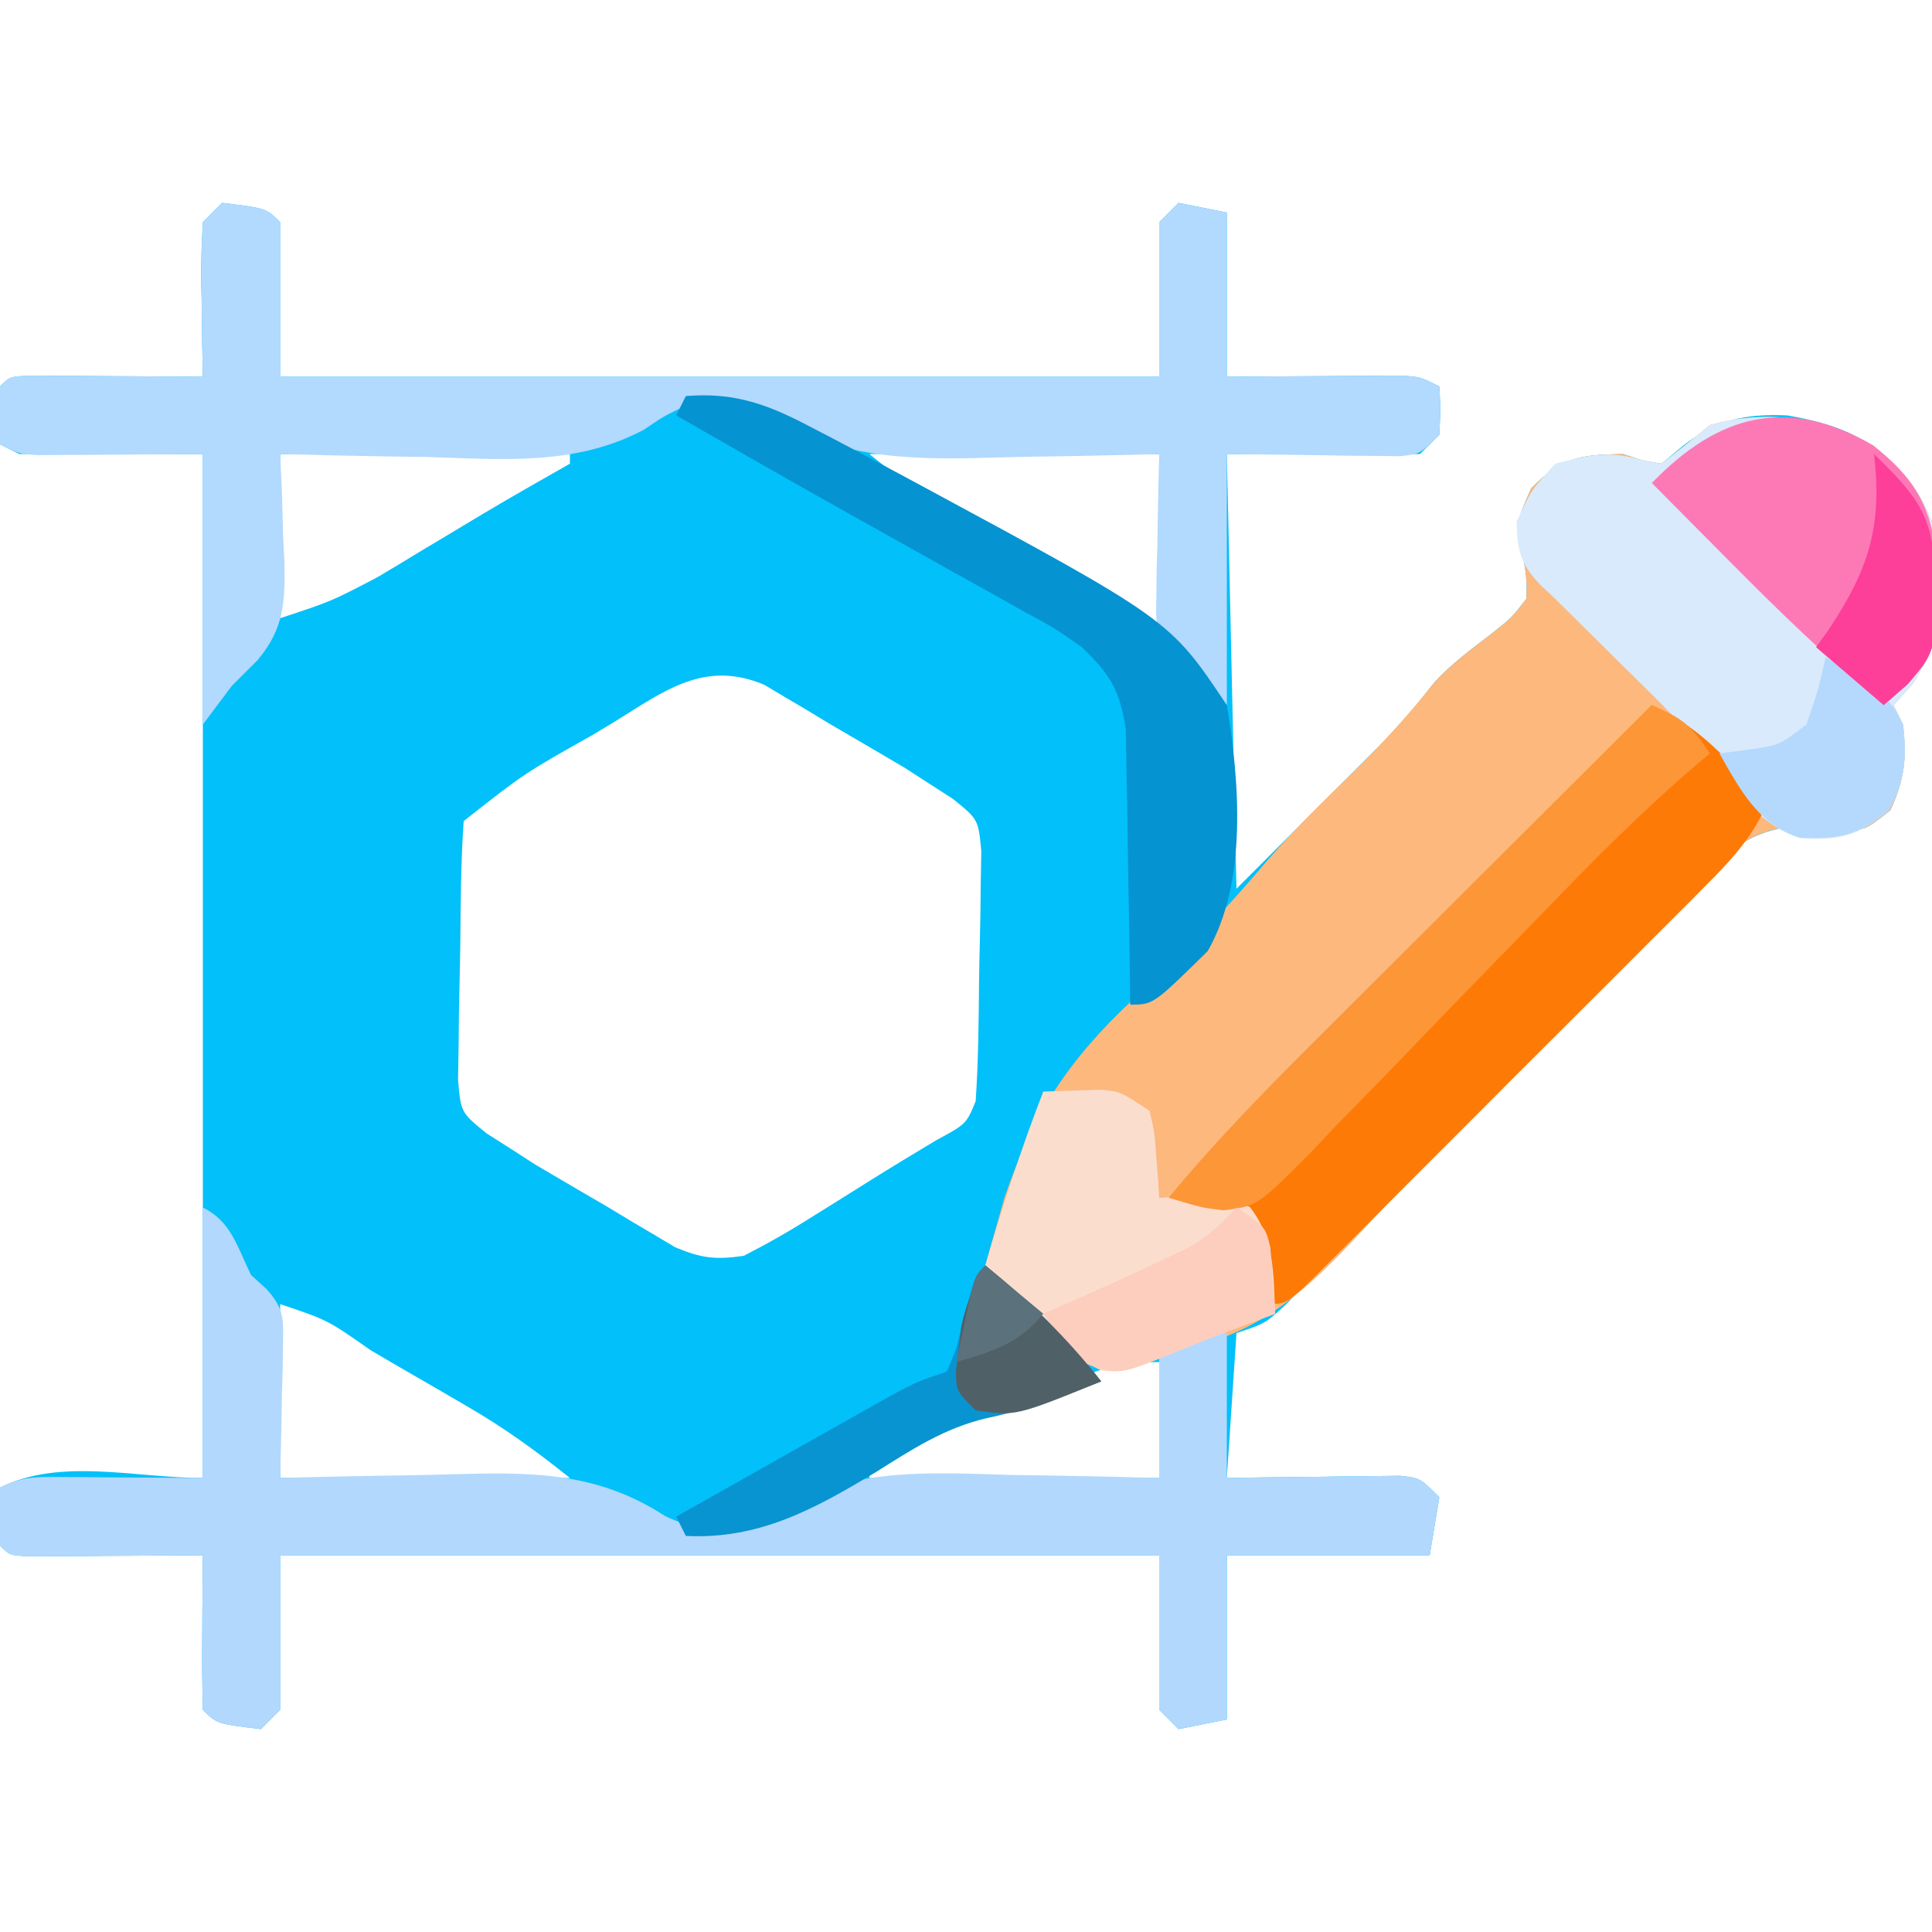 <?xml version="1.0" encoding="UTF-8"?>
<svg version="1.1" xmlns="http://www.w3.org/2000/svg" width="200" height="200">
<path d="M0 0 C4.556 0.556 4.556 0.556 6 2 C6 7.28 6 12.56 6 18 C36.03 18 66.06 18 97 18 C97 12.72 97 7.44 97 2 C97.66 1.34 98.32 0.68 99 0 C100.65 0.33 102.3 0.66 104 1 C104 6.61 104 12.22 104 18 C105.421 17.988 106.841 17.977 108.305 17.965 C110.161 17.955 112.018 17.946 113.875 17.938 C114.812 17.929 115.749 17.921 116.715 17.912 C118.059 17.907 118.059 17.907 119.43 17.902 C120.671 17.894 120.671 17.894 121.937 17.886 C124 18 124 18 126 19 C126.125 21.375 126.125 21.375 126 24 C125.34 24.66 124.68 25.32 124 26 C117.4 26 110.8 26 104 26 C104.33 40.85 104.66 55.7 105 71 C108.96 67.04 112.92 63.08 117 59 C119.475 56.525 119.475 56.525 122 54 C123.179 52.534 124.358 51.068 125.527 49.594 C127.304 47.671 129.298 46.215 131.375 44.625 C133.492 42.952 133.492 42.952 135 41 C135.164 38.78 134.786 37.085 134.266 34.93 C134 33 134 33 135.5 29.562 C138.671 26.312 140.52 26.08 145 26 C145.701 26.227 146.403 26.454 147.125 26.688 C147.744 26.791 148.363 26.894 149 27 C149.743 26.381 150.485 25.762 151.25 25.125 C154.73 22.436 157.702 21.815 162 22 C166.909 22.852 170.722 24.208 174 28.062 C177.901 33.792 177.637 39.178 177 46 C175.945 48.586 174.904 49.917 173 52 C173.33 52.66 173.66 53.32 174 54 C174.394 57.542 174.175 59.617 172.688 62.875 C170 65 170 65 167.758 64.817 C166.877 64.692 165.997 64.567 165.09 64.438 C159.726 64.356 156.887 66.056 153.117 69.666 C150.987 71.773 148.93 73.941 146.875 76.121 C145.757 77.265 144.636 78.406 143.513 79.544 C140.577 82.534 137.674 85.554 134.778 88.583 C131.246 92.266 127.68 95.915 124.115 99.566 C121.343 102.403 118.578 105.247 115.833 108.111 C115.328 108.634 114.823 109.158 114.303 109.697 C112.94 111.109 111.581 112.526 110.223 113.944 C108 116 108 116 105 117 C104.67 121.95 104.34 126.9 104 132 C105.421 131.977 106.841 131.954 108.305 131.93 C110.161 131.911 112.018 131.893 113.875 131.875 C114.812 131.858 115.749 131.841 116.715 131.824 C117.611 131.818 118.507 131.811 119.43 131.805 C120.257 131.794 121.085 131.784 121.937 131.773 C124 132 124 132 126 134 C125.67 135.98 125.34 137.96 125 140 C118.07 140 111.14 140 104 140 C104 145.61 104 151.22 104 157 C102.35 157.33 100.7 157.66 99 158 C98.34 157.34 97.68 156.68 97 156 C97 150.72 97 145.44 97 140 C66.97 140 36.94 140 6 140 C6 145.28 6 150.56 6 156 C5.01 156.99 5.01 156.99 4 158 C-0.556 157.444 -0.556 157.444 -2 156 C-2.073 153.303 -2.092 150.633 -2.062 147.938 C-2.058 147.179 -2.053 146.42 -2.049 145.639 C-2.037 143.759 -2.019 141.88 -2 140 C-2.601 140.005 -3.201 140.01 -3.82 140.016 C-6.526 140.037 -9.232 140.05 -11.938 140.062 C-13.356 140.075 -13.356 140.075 -14.803 140.088 C-15.702 140.091 -16.601 140.094 -17.527 140.098 C-18.36 140.103 -19.193 140.108 -20.051 140.114 C-22 140 -22 140 -23 139 C-23.041 137 -23.043 135 -23 133 C-16.732 129.866 -9.008 132 -2 132 C-2 97.02 -2 62.04 -2 26 C-8.27 26 -14.54 26 -21 26 C-21.66 25.67 -22.32 25.34 -23 25 C-23.043 23 -23.041 21 -23 19 C-22 18 -22 18 -20.051 17.886 C-19.218 17.892 -18.385 17.897 -17.527 17.902 C-16.628 17.906 -15.729 17.909 -14.803 17.912 C-13.857 17.92 -12.912 17.929 -11.938 17.938 C-10.988 17.942 -10.039 17.947 -9.061 17.951 C-6.707 17.963 -4.354 17.979 -2 18 C-2.023 16.868 -2.046 15.736 -2.07 14.57 C-2.089 13.089 -2.107 11.607 -2.125 10.125 C-2.142 9.379 -2.159 8.632 -2.176 7.863 C-2.193 5.908 -2.103 3.953 -2 2 C-1.34 1.34 -0.68 0.68 0 0 Z M6 26 C6 31.61 6 37.22 6 43 C11.32 41.24 11.32 41.24 16.059 38.758 C16.775 38.331 17.491 37.904 18.229 37.465 C18.957 37.023 19.686 36.581 20.438 36.125 C21.894 35.252 23.351 34.38 24.809 33.508 C25.507 33.088 26.206 32.668 26.925 32.235 C29.927 30.448 32.961 28.722 36 27 C36 26.67 36 26.34 36 26 C26.1 26 16.2 26 6 26 Z M67 26 C71.221 29.406 71.221 29.406 75.672 32.184 C76.663 32.736 76.663 32.736 77.674 33.299 C78.359 33.675 79.044 34.05 79.75 34.438 C80.456 34.829 81.162 35.221 81.889 35.625 C83.924 36.754 85.962 37.877 88 39 C89.834 40.02 91.667 41.041 93.5 42.062 C94.655 42.702 95.81 43.341 97 44 C97 38.06 97 32.12 97 26 C87.1 26 77.2 26 67 26 Z M40.562 53.75 C39.456 54.415 39.456 54.415 38.326 55.094 C31.288 59.051 31.288 59.051 25 64 C24.71 68.22 24.686 72.445 24.65 76.673 C24.633 78.094 24.606 79.515 24.568 80.936 C24.513 82.985 24.491 85.032 24.477 87.082 C24.457 88.312 24.437 89.541 24.417 90.808 C24.714 94.169 24.714 94.169 27.385 96.337 C28.248 96.886 29.111 97.435 30 98 C30.779 98.504 31.557 99.008 32.359 99.527 C34.901 101.027 37.448 102.517 40 104 C40.816 104.494 41.632 104.987 42.473 105.496 C43.245 105.951 44.017 106.406 44.812 106.875 C45.5 107.285 46.187 107.695 46.895 108.117 C49.6 109.252 51.075 109.428 54 109 C56.557 107.686 58.901 106.352 61.312 104.812 C62.306 104.196 62.306 104.196 63.319 103.566 C64.627 102.752 65.932 101.934 67.234 101.111 C69.429 99.73 71.654 98.401 73.875 97.062 C77.032 95.353 77.032 95.353 78 93 C78.28 88.896 78.314 84.791 78.35 80.679 C78.367 79.313 78.394 77.947 78.432 76.582 C78.487 74.61 78.506 72.637 78.523 70.664 C78.543 69.483 78.563 68.302 78.583 67.084 C78.272 63.82 78.272 63.82 75.615 61.679 C74.752 61.125 73.889 60.571 73 60 C72.221 59.496 71.443 58.992 70.641 58.473 C68.099 56.973 65.552 55.483 63 54 C62.184 53.506 61.368 53.013 60.527 52.504 C59.755 52.049 58.983 51.594 58.188 51.125 C57.5 50.715 56.813 50.305 56.105 49.883 C49.912 47.286 45.796 50.513 40.562 53.75 Z M6 114 C6 119.94 6 125.88 6 132 C15.9 132 25.8 132 36 132 C32.393 129.115 29.231 126.834 25.297 124.547 C24.235 123.928 23.172 123.309 22.078 122.672 C20.98 122.038 19.882 121.403 18.75 120.75 C17.636 120.1 16.523 119.451 15.375 118.781 C10.931 115.658 10.931 115.658 6 114 Z M88.25 121.875 C85.126 123.19 82.195 124.262 78.875 124.938 C74.377 125.947 70.646 128.217 67 131 C67 131.33 67 131.66 67 132 C76.9 132 86.8 132 97 132 C97 128.04 97 124.08 97 120 C93.166 120 91.638 120.397 88.25 121.875 Z " fill="#02C0F9" transform="translate(23,21)"/>
<path d="M0 0 C2.875 2.289 4.771 4.491 6.09 7.891 C6.718 13.542 7.404 19.802 4.09 24.703 C3.43 25.425 2.77 26.147 2.09 26.891 C2.585 27.881 2.585 27.881 3.09 28.891 C3.483 32.433 3.265 34.507 1.777 37.766 C-0.91 39.891 -0.91 39.891 -3.161 39.71 C-4.044 39.585 -4.926 39.461 -5.836 39.333 C-11.338 39.249 -13.686 40.812 -17.682 44.525 C-19.766 46.62 -21.778 48.776 -23.789 50.941 C-24.89 52.081 -25.994 53.217 -27.1 54.35 C-29.999 57.33 -32.866 60.339 -35.724 63.357 C-40.295 68.183 -44.896 72.979 -49.528 77.745 C-51.13 79.406 -52.707 81.089 -54.284 82.775 C-60.04 88.809 -64.624 92.376 -72.91 93.891 C-73.859 94.303 -74.808 94.716 -75.785 95.141 C-78.459 96.084 -79.273 95.928 -81.91 94.891 C-84.488 92.605 -84.488 92.605 -87.16 89.828 C-88.498 88.449 -88.498 88.449 -89.863 87.043 C-90.539 86.333 -91.214 85.622 -91.91 84.891 C-91.502 83.409 -91.083 81.931 -90.66 80.453 C-90.428 79.629 -90.196 78.806 -89.957 77.957 C-86.963 69.188 -83.396 63.704 -76.598 57.328 C-75.12 55.913 -73.645 54.495 -72.172 53.074 C-71.098 52.04 -71.098 52.04 -70.003 50.985 C-67.358 48.338 -64.91 45.556 -62.49 42.704 C-59.792 39.607 -56.848 36.758 -53.91 33.891 C-50.833 30.887 -48.055 27.853 -45.383 24.484 C-43.606 22.562 -41.613 21.105 -39.535 19.516 C-37.418 17.842 -37.418 17.842 -35.91 15.891 C-35.746 13.671 -36.125 11.976 -36.645 9.82 C-36.91 7.891 -36.91 7.891 -35.41 4.453 C-32.239 1.203 -30.39 0.971 -25.91 0.891 C-25.209 1.117 -24.508 1.344 -23.785 1.578 C-23.166 1.681 -22.548 1.784 -21.91 1.891 C-20.218 0.589 -18.553 -0.747 -16.91 -2.109 C-11.227 -3.733 -5.142 -2.986 0 0 Z " fill="#FCB87D" transform="translate(193.91,46.109)"/>
<path d="M0 0 C4.556 0.556 4.556 0.556 6 2 C6 7.28 6 12.56 6 18 C36.03 18 66.06 18 97 18 C97 12.72 97 7.44 97 2 C97.66 1.34 98.32 0.68 99 0 C100.65 0.33 102.3 0.66 104 1 C104 6.61 104 12.22 104 18 C105.421 17.988 106.841 17.977 108.305 17.965 C110.161 17.955 112.018 17.946 113.875 17.938 C114.812 17.929 115.749 17.921 116.715 17.912 C118.059 17.907 118.059 17.907 119.43 17.902 C120.671 17.894 120.671 17.894 121.937 17.886 C124 18 124 18 126 19 C126.125 21.375 126.125 21.375 126 24 C124 26 124 26 121.937 26.227 C120.696 26.211 120.696 26.211 119.43 26.195 C118.219 26.188 118.219 26.188 116.984 26.18 C115.445 26.153 115.445 26.153 113.875 26.125 C108.987 26.063 108.987 26.063 104 26 C104 34.58 104 43.16 104 52 C102.68 50.35 101.36 48.7 100 47 C98.515 46.01 98.515 46.01 97 45 C96.659 43.029 96.659 43.029 96.707 40.648 C96.717 39.798 96.726 38.947 96.736 38.07 C96.761 37.181 96.787 36.291 96.812 35.375 C96.826 34.478 96.84 33.581 96.854 32.656 C96.889 30.437 96.938 28.219 97 26 C96.088 26.026 95.176 26.052 94.237 26.079 C90.802 26.165 87.368 26.228 83.932 26.275 C82.455 26.3 80.978 26.333 79.502 26.377 C71.005 26.622 64.003 26.459 56.406 22.083 C53.373 20.718 51.296 20.656 48 21 C45.769 22.05 45.769 22.05 43.664 23.48 C36.583 27.244 29.15 26.541 21.375 26.312 C19.879 26.287 18.383 26.265 16.887 26.244 C13.257 26.19 9.629 26.104 6 26 C6.058 27.23 6.116 28.46 6.176 29.727 C6.223 31.359 6.268 32.992 6.312 34.625 C6.354 35.433 6.396 36.241 6.439 37.074 C6.525 41.27 6.43 44.044 3.668 47.336 C2.788 48.215 1.907 49.094 1 50 C0.01 51.32 -0.98 52.64 -2 54 C-2 44.76 -2 35.52 -2 26 C-8.163 26.04 -8.163 26.04 -14.326 26.09 C-15.092 26.093 -15.859 26.095 -16.648 26.098 C-17.827 26.106 -17.827 26.106 -19.029 26.114 C-21 26 -21 26 -23 25 C-23.043 23 -23.041 21 -23 19 C-22 18 -22 18 -20.051 17.886 C-19.218 17.892 -18.385 17.897 -17.527 17.902 C-16.628 17.906 -15.729 17.909 -14.803 17.912 C-13.857 17.92 -12.912 17.929 -11.938 17.938 C-10.988 17.942 -10.039 17.947 -9.061 17.951 C-6.707 17.963 -4.354 17.979 -2 18 C-2.023 16.868 -2.046 15.736 -2.07 14.57 C-2.089 13.089 -2.107 11.607 -2.125 10.125 C-2.142 9.379 -2.159 8.632 -2.176 7.863 C-2.193 5.908 -2.103 3.953 -2 2 C-1.34 1.34 -0.68 0.68 0 0 Z " fill="#B2D9FE" transform="translate(23,21)"/>
<path d="M0 0 C2.992 1.496 3.53 4.061 5 7 C5.521 7.472 6.042 7.944 6.579 8.431 C8.421 10.465 8.351 11.523 8.293 14.23 C8.283 15.033 8.274 15.835 8.264 16.662 C8.239 17.495 8.213 18.329 8.188 19.188 C8.167 20.455 8.167 20.455 8.146 21.748 C8.111 23.832 8.057 25.916 8 28 C8.917 27.974 9.834 27.948 10.779 27.921 C14.227 27.835 17.674 27.772 21.123 27.725 C22.606 27.7 24.09 27.666 25.574 27.623 C33.768 27.388 40.674 27.271 47.811 31.917 C50.74 33.366 52.765 33.331 56 33 C58.45 31.945 58.45 31.945 60.832 30.52 C68.266 26.948 75.661 27.45 83.688 27.688 C85.179 27.713 86.671 27.735 88.162 27.756 C91.776 27.81 95.388 27.896 99 28 C99 23.71 99 19.42 99 15 C103 13 103 13 106 13 C106 17.95 106 22.9 106 28 C107.421 27.977 108.841 27.954 110.305 27.93 C112.161 27.911 114.018 27.893 115.875 27.875 C116.812 27.858 117.749 27.841 118.715 27.824 C119.611 27.818 120.507 27.811 121.43 27.805 C122.257 27.794 123.085 27.784 123.937 27.773 C126 28 126 28 128 30 C127.67 31.98 127.34 33.96 127 36 C120.07 36 113.14 36 106 36 C106 41.61 106 47.22 106 53 C104.35 53.33 102.7 53.66 101 54 C100.34 53.34 99.68 52.68 99 52 C99 46.72 99 41.44 99 36 C68.97 36 38.94 36 8 36 C8 41.28 8 46.56 8 52 C7.34 52.66 6.68 53.32 6 54 C1.444 53.444 1.444 53.444 0 52 C-0.073 49.303 -0.092 46.633 -0.062 43.938 C-0.058 43.179 -0.053 42.42 -0.049 41.639 C-0.037 39.759 -0.019 37.88 0 36 C-0.601 36.005 -1.201 36.01 -1.82 36.016 C-4.526 36.037 -7.232 36.05 -9.938 36.062 C-10.883 36.071 -11.829 36.079 -12.803 36.088 C-14.151 36.093 -14.151 36.093 -15.527 36.098 C-16.776 36.106 -16.776 36.106 -18.051 36.114 C-20 36 -20 36 -21 35 C-21.041 33 -21.043 31 -21 29 C-18.651 27.826 -17.262 27.885 -14.648 27.902 C-13.882 27.905 -13.115 27.907 -12.326 27.91 C-11.352 27.919 -10.378 27.928 -9.375 27.938 C-4.734 27.968 -4.734 27.968 0 28 C0 18.76 0 9.52 0 0 Z " fill="#B2D8FD" transform="translate(21,125)"/>
<path d="M0 0 C2.875 2.289 4.771 4.491 6.09 7.891 C6.718 13.542 7.404 19.802 4.09 24.703 C3.43 25.425 2.77 26.147 2.09 26.891 C2.585 27.881 2.585 27.881 3.09 28.891 C3.492 32.508 3.291 34.488 1.652 37.766 C-1.525 40.4 -3.419 40.934 -7.504 40.676 C-12.133 39.165 -14.562 35.201 -17.522 31.522 C-20.25 28.316 -23.289 25.406 -26.285 22.453 C-26.893 21.85 -27.5 21.248 -28.126 20.626 C-29.225 19.536 -30.325 18.446 -31.427 17.358 C-31.917 16.874 -32.406 16.389 -32.91 15.891 C-33.449 15.381 -33.987 14.872 -34.542 14.347 C-36.551 12.209 -36.842 10.817 -36.91 7.891 C-35.41 4.641 -35.41 4.641 -32.91 1.891 C-29.527 0.984 -27.152 0.489 -23.785 1.578 C-23.166 1.681 -22.548 1.784 -21.91 1.891 C-20.218 0.589 -18.553 -0.747 -16.91 -2.109 C-11.227 -3.733 -5.142 -2.986 0 0 Z " fill="#D8EAFC" transform="translate(193.91,46.109)"/>
<path d="M0 0 C3.411 1.605 5.618 3.405 8.25 6.125 C8.956 6.849 9.663 7.574 10.391 8.32 C10.922 8.875 11.453 9.429 12 10 C10.451 13.688 8.21 16.044 5.398 18.86 C4.933 19.329 4.468 19.798 3.989 20.281 C2.456 21.822 0.916 23.357 -0.625 24.891 C-1.694 25.961 -2.762 27.031 -3.831 28.102 C-6.067 30.341 -8.307 32.577 -10.549 34.81 C-13.428 37.677 -16.297 40.553 -19.164 43.432 C-21.367 45.642 -23.574 47.847 -25.783 50.051 C-26.844 51.11 -27.903 52.171 -28.96 53.233 C-30.435 54.713 -31.916 56.186 -33.398 57.657 C-34.241 58.498 -35.083 59.339 -35.951 60.205 C-38 62 -38 62 -40 62 C-40.244 58.973 -40.244 58.973 -40.488 55.945 C-40.874 53.605 -40.874 53.605 -44 52 C-45.99 51.61 -47.99 51.268 -50 51 C-44.935 44.876 -39.422 39.293 -33.789 33.691 C-32.811 32.715 -31.833 31.739 -30.855 30.762 C-28.303 28.213 -25.747 25.668 -23.191 23.123 C-20.575 20.517 -17.961 17.908 -15.348 15.299 C-10.235 10.196 -5.118 5.097 0 0 Z " fill="#FD7A06" transform="translate(171,73)"/>
<path d="M0 0 C5.215 -0.432 8.746 0.973 13.25 3.375 C13.935 3.729 14.619 4.084 15.324 4.449 C17.559 5.615 19.781 6.804 22 8 C22.776 8.417 23.553 8.834 24.353 9.264 C50.111 23.166 50.111 23.166 56 32 C57.336 40.009 58.121 50.295 54.023 57.453 C48.387 63 48.387 63 46 63 C45.991 62.057 45.981 61.114 45.972 60.142 C45.928 56.628 45.866 53.116 45.792 49.603 C45.764 48.085 45.743 46.567 45.729 45.049 C45.707 42.861 45.661 40.675 45.609 38.488 C45.588 37.174 45.567 35.859 45.546 34.505 C44.906 30.393 43.969 28.874 41 26 C38.183 24.02 38.183 24.02 34.977 22.293 C34.394 21.964 33.811 21.635 33.211 21.296 C31.354 20.25 29.49 19.218 27.625 18.188 C26.412 17.508 25.2 16.828 23.988 16.146 C21.567 14.786 19.142 13.431 16.716 12.08 C10.783 8.768 4.893 5.381 -1 2 C-0.67 1.34 -0.34 0.68 0 0 Z " fill="#0593D1" transform="translate(71,41)"/>
<path d="M0 0 C1.258 -0.041 2.516 -0.083 3.812 -0.125 C4.52 -0.148 5.228 -0.171 5.957 -0.195 C8 0 8 0 11 2 C11.512 4.164 11.512 4.164 11.688 6.625 C11.786 7.851 11.786 7.851 11.887 9.102 C11.924 9.728 11.961 10.355 12 11 C13.609 10.907 13.609 10.907 15.25 10.812 C19 11 19 11 21.375 11.938 C23.96 15.219 23.829 18.926 24 23 C22.1 23.712 20.2 24.424 18.297 25.129 C16.798 25.697 15.308 26.287 13.828 26.902 C8.604 29.033 8.604 29.033 6.094 28.895 C2.967 27.559 1.093 25.373 -1.25 22.938 C-2.142 22.018 -3.034 21.099 -3.953 20.152 C-4.629 19.442 -5.304 18.732 -6 18 C-4.235 11.893 -2.304 5.926 0 0 Z " fill="#FBDDCE" transform="translate(108,113)"/>
<path d="M0 0 C3.982 3.153 5.851 5.91 6.465 10.91 C6.666 21.07 6.666 21.07 3.594 24.699 C2.769 25.421 1.944 26.143 1.094 26.887 C-4.529 22.212 -9.704 17.209 -14.844 12.012 C-15.623 11.228 -16.402 10.444 -17.205 9.637 C-19.108 7.722 -21.008 5.806 -22.906 3.887 C-16.084 -3.164 -8.923 -5.211 0 0 Z " fill="#FD79B6" transform="translate(193.906,46.113)"/>
<path d="M0 0 C3.161 1.37 3.993 1.989 6 5 C5.295 5.593 5.295 5.593 4.575 6.198 C-1.027 10.995 -6.145 16.153 -11.25 21.469 C-13.009 23.275 -14.77 25.079 -16.531 26.883 C-19.281 29.701 -22.024 32.525 -24.746 35.37 C-27.393 38.132 -30.068 40.865 -32.75 43.594 C-33.559 44.452 -34.367 45.31 -35.2 46.194 C-40.833 51.855 -40.833 51.855 -44.354 52.292 C-46.578 52.025 -46.578 52.025 -50 51 C-44.935 44.876 -39.422 39.293 -33.789 33.691 C-32.811 32.715 -31.833 31.739 -30.855 30.762 C-28.303 28.213 -25.747 25.668 -23.191 23.123 C-20.575 20.517 -17.961 17.908 -15.348 15.299 C-10.235 10.196 -5.118 5.097 0 0 Z " fill="#FD9637" transform="translate(171,73)"/>
<path d="M0 0 C4.526 3.678 8.394 7.411 12 12 C8.003 13.57 4.336 14.93 0.125 15.812 C-4.235 16.832 -7.584 19.042 -11.348 21.402 C-17.72 25.241 -23.439 28.376 -31 28 C-31.33 27.34 -31.66 26.68 -32 26 C-28.496 24.021 -24.991 22.046 -21.484 20.073 C-20.291 19.402 -19.099 18.73 -17.907 18.057 C-16.194 17.089 -14.478 16.124 -12.762 15.16 C-11.73 14.579 -10.698 13.998 -9.635 13.399 C-7 12 -7 12 -4 11 C-3.009 8.703 -3.009 8.703 -2.375 6 C-1.073 1.073 -1.073 1.073 0 0 Z " fill="#0894D1" transform="translate(102,131)"/>
<path d="M0 0 C3 2 3 2 3.512 4.164 C3.57 4.976 3.628 5.788 3.688 6.625 C3.786 7.851 3.786 7.851 3.887 9.102 C3.924 9.728 3.961 10.355 4 11 C2.1 11.712 0.2 12.424 -1.703 13.129 C-3.202 13.697 -4.692 14.287 -6.172 14.902 C-12.339 17.418 -12.339 17.418 -16 16 C-18.25 13.438 -18.25 13.438 -20 11 C-19.443 10.758 -18.886 10.515 -18.312 10.266 C-14.391 8.543 -10.484 6.795 -6.625 4.938 C-5.999 4.637 -5.372 4.337 -4.727 4.027 C-2.838 2.903 -1.486 1.61 0 0 Z " fill="#FDCDBE" transform="translate(128,125)"/>
<path d="M0 0 C1.149 0.786 2.294 1.579 3.438 2.375 C4.076 2.816 4.714 3.257 5.371 3.711 C7 5 7 5 8 7 C8.402 10.617 8.201 12.598 6.562 15.875 C3.356 18.534 1.363 18.89 -2.738 18.707 C-6.983 17.38 -8.889 13.708 -11 10 C-10.072 9.876 -9.144 9.752 -8.188 9.625 C-4.861 9.185 -4.861 9.185 -2 7 C-0.781 3.443 -0.781 3.443 0 0 Z " fill="#B5D9FC" transform="translate(189,68)"/>
<path d="M0 0 C4.805 4.681 6.176 6.547 6.375 13.25 C6.359 20.461 6.359 20.461 3.5 23.812 C2.675 24.534 1.85 25.256 1 26 C-1.31 24.02 -3.62 22.04 -6 20 C-5.567 19.394 -5.134 18.788 -4.688 18.164 C-0.529 11.907 0.86 7.482 0 0 Z " fill="#FD3F99" transform="translate(194,47)"/>
<path d="M0 0 C4.526 3.678 8.394 7.411 12 12 C3.131 15.608 3.131 15.608 -1 15 C-3 13 -3 13 -3.047 10.977 C-2.949 10.201 -2.851 9.425 -2.75 8.625 C-2.662 7.854 -2.575 7.083 -2.484 6.289 C-1.983 3.921 -1.173 2.106 0 0 Z " fill="#4F6067" transform="translate(102,131)"/>
<path d="M0 0 C1.98 1.65 3.96 3.3 6 5 C3.47 8.092 0.775 8.909 -3 10 C-2.692 8.52 -2.378 7.041 -2.062 5.562 C-1.888 4.739 -1.714 3.915 -1.535 3.066 C-1 1 -1 1 0 0 Z " fill="#5B717B" transform="translate(102,131)"/>
</svg>
